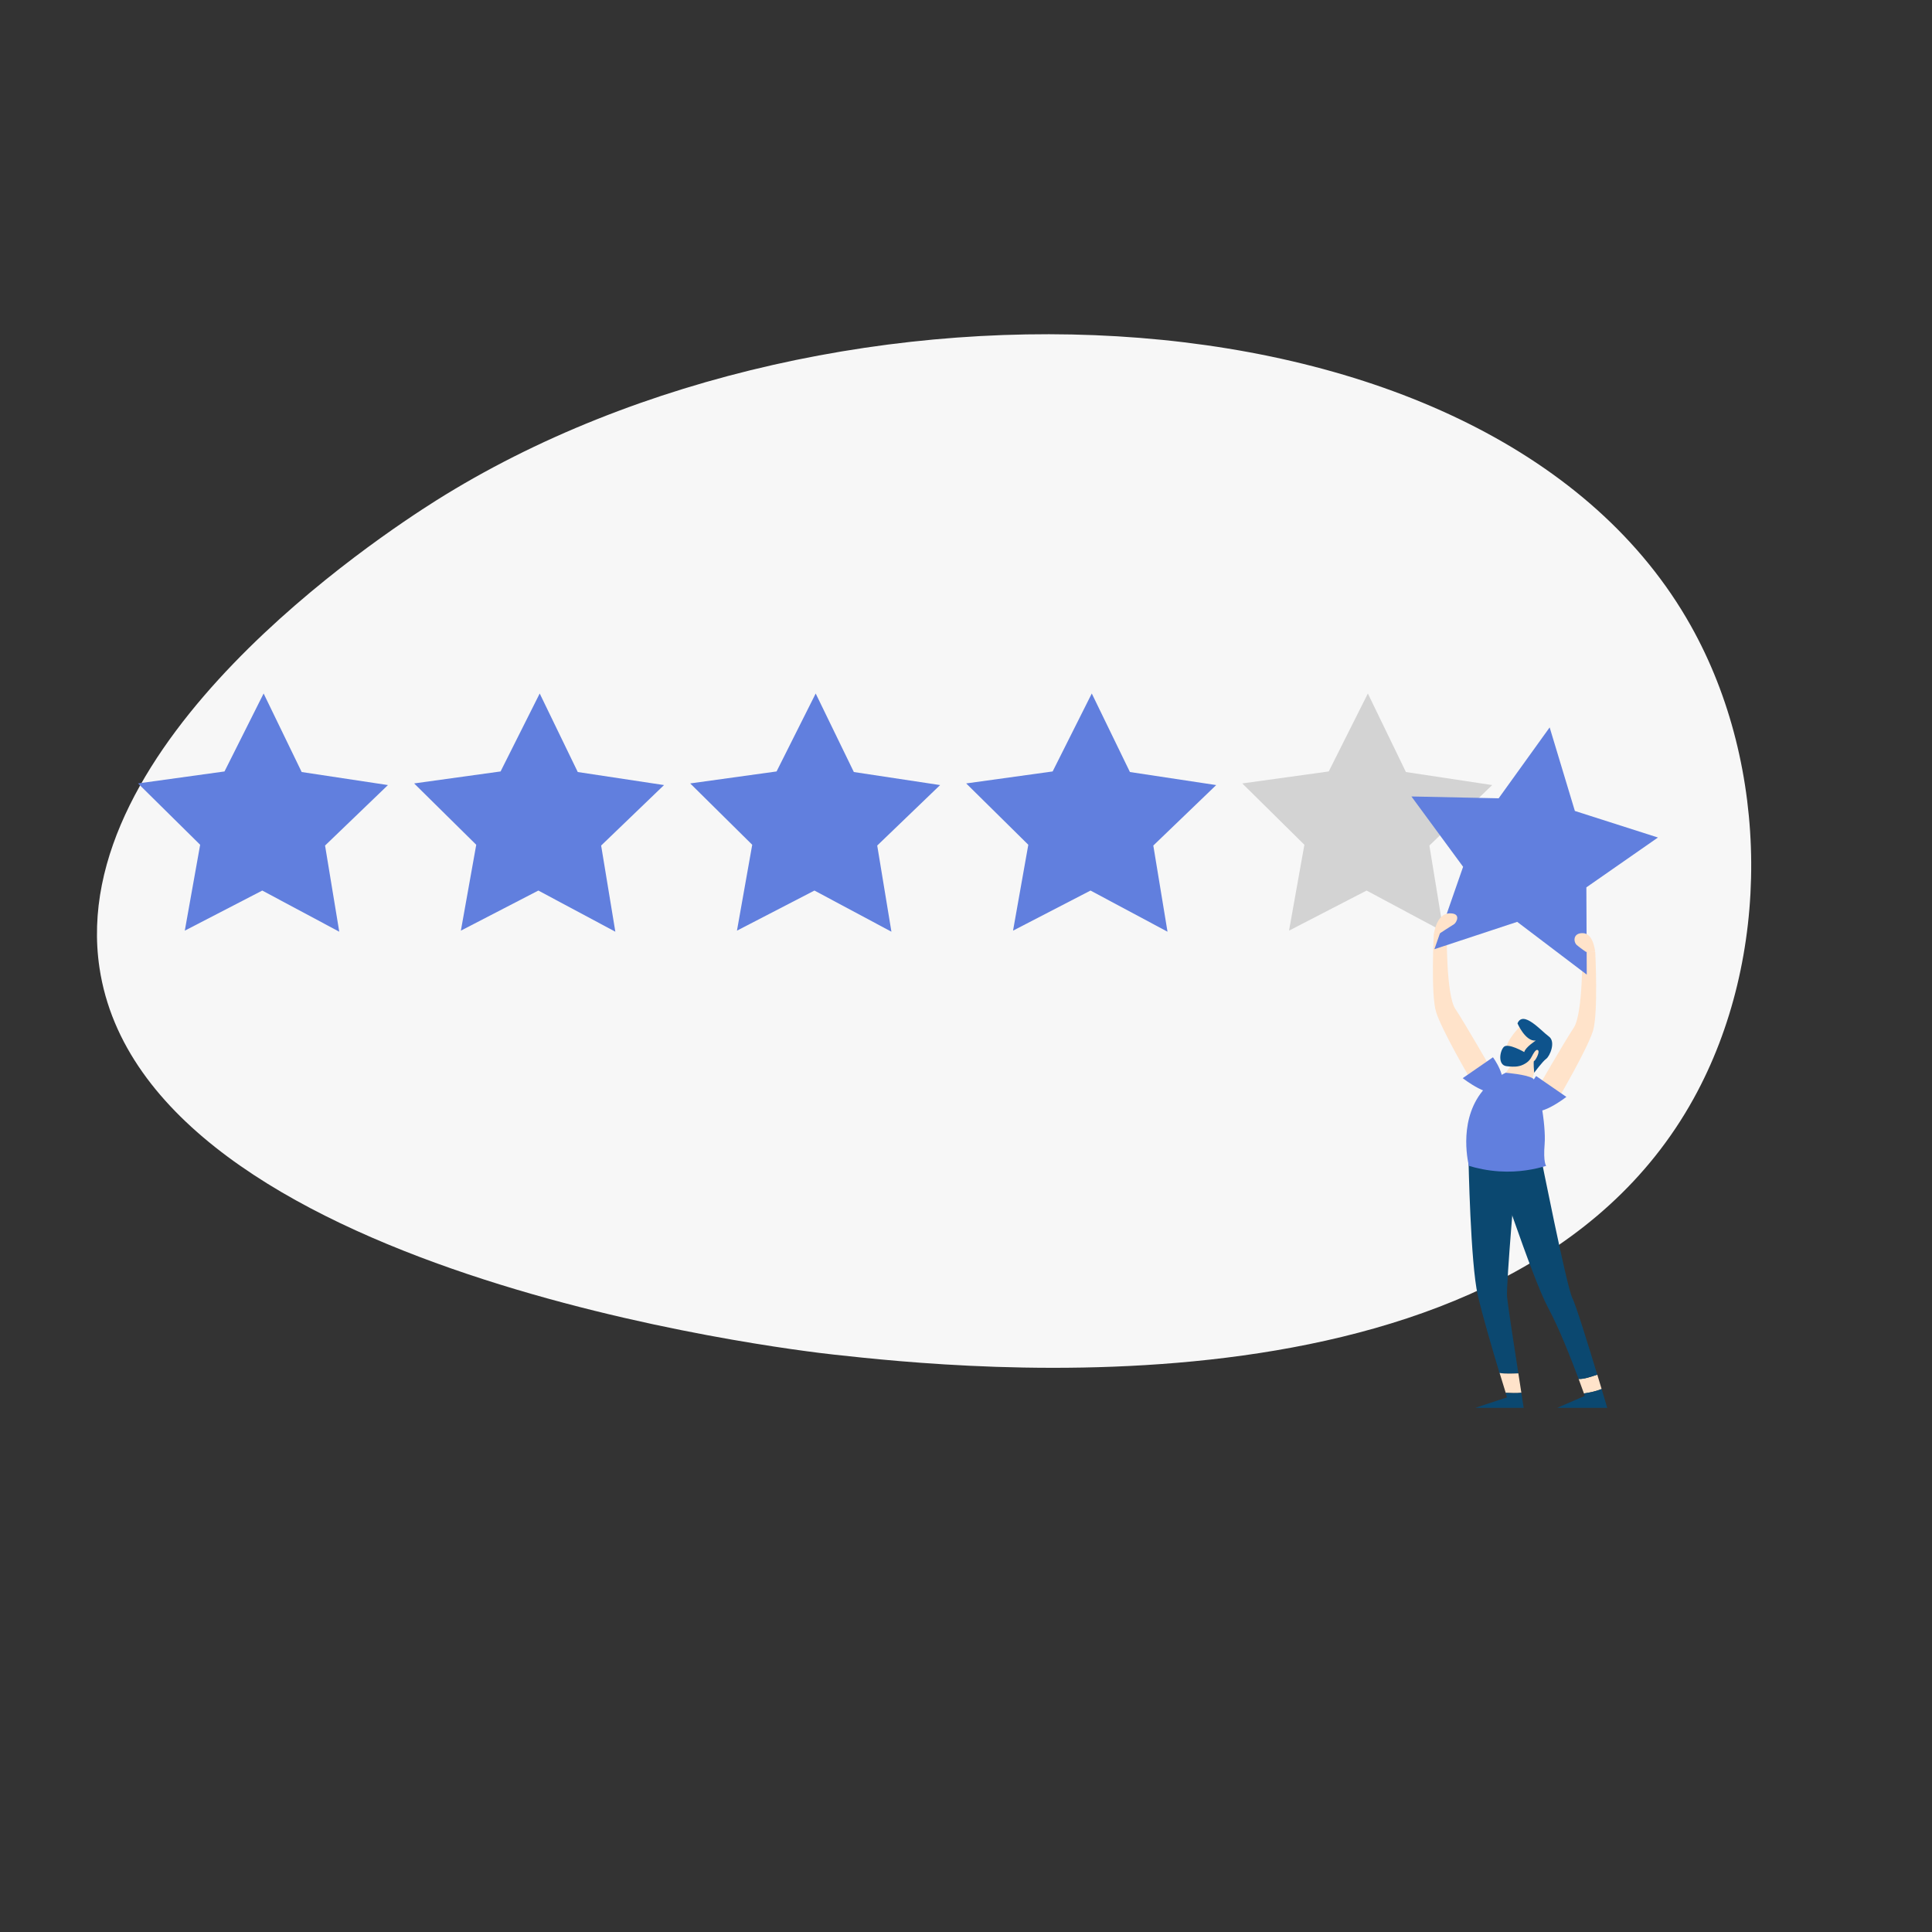 <svg xmlns="http://www.w3.org/2000/svg" xmlns:xlink="http://www.w3.org/1999/xlink" version="1.1" id="Layer_1" x="0px" y="0px" viewBox="0 0 2000 2000" style="enable-background:new 0 0 2000 2000;" xml:space="preserve">
<rect x="0" y="0" width="2000" height="2000" fill="#333333" stroke="none"/>
<style xmlns="http://www.w3.org/2000/svg" type="text/css">
	.st0{fill:#F7F7F7;}
	.st1{fill:#D3D3D3;}
	.st2{fill:#617fde;}
	.st3{fill:#0B4870;}
	.st4{fill:#FFE3CA;}
	.st5{fill:#0E538C;}
</style>
<g xmlns="http://www.w3.org/2000/svg" id="Rating">
	<path class="st0" d="M103,1002c47.4,316.2,715,395.4,760.3,400.3c130.8,14.3,701.2,76.5,889.9-265c80.6-145.8,79.4-343.1-2.9-489.6   C1547.5,286.2,864.9,257.9,451.5,518.1C391.1,556.2,68.1,769.3,103,1002z"/>
	<polygon class="st1" points="1494.3,964.5 1414.7,921.9 1334.4,963.4 1350.3,874.5 1286,811 1375.5,798.6 1416,717.9 1455.4,799.2    1544.7,812.7 1479.7,875.3  "/>
	<polygon class="st2" points="1208.6,964.5 1128.9,921.9 1048.7,963.4 1064.5,874.5 1000.2,811 1089.7,798.6 1130.2,717.9    1169.7,799.2 1259,812.7 1193.9,875.3  "/>
	<polygon class="st2" points="922.8,964.5 843.1,921.9 762.9,963.4 778.7,874.5 714.5,811 803.9,798.6 844.4,717.9 883.9,799.2    973.2,812.7 908.1,875.3  "/>
	<polygon class="st2" points="637,964.5 557.3,921.9 477.1,963.4 493,874.5 428.7,811 518.2,798.6 558.7,717.9 598.1,799.2    687.4,812.7 622.3,875.3  "/>
	<polygon class="st2" points="351.2,964.5 271.5,921.9 191.3,963.4 207.2,874.5 142.9,811 232.4,798.6 272.9,717.9 312.3,799.2    401.6,812.7 336.5,875.3  "/>
</g>
<g xmlns="http://www.w3.org/2000/svg" id="Person_with_Star">
	<path class="st3" d="M1571.8,1421.8c-4.8-30.8-11-71.6-11.7-79.4c-1.1-13,9.7-135.6,9.7-135.6l-49.6-6.6c0,0,2,107.6,9.6,140.6   c4.7,20.5,15.2,56.4,22.5,80.6C1558.6,1422.4,1565.2,1422,1571.8,1421.8z"/>
	<path class="st4" d="M1574.9,1441.8c-0.9-5.7-2-12.6-3.1-20.1c-6.6,0.2-13.2,0.6-19.4-0.4c2.7,8.8,4.9,16.1,6.3,20.5   C1564.1,1442,1569.5,1442.4,1574.9,1441.8z"/>
	<path class="st3" d="M1558.6,1441.9c0.9,3,1.4,4.7,1.4,4.7l-32.9,10.8h50.2c0,0-1-6.1-2.4-15.6   C1569.5,1442.4,1564.1,1442,1558.6,1441.9z"/>
	<path class="st4" d="M1634.2,1427.5c2.5,6.8,4.4,12.1,5.5,15c6.2-0.9,12.6-2.2,18.3-4.6c-1.3-4.5-2.9-9.5-4.5-14.9   C1647,1425.1,1640.3,1427.7,1634.2,1427.5z"/>
	<path class="st3" d="M1640.6,1445l-28.6,12.4h51.8c0,0-2.3-7.9-5.8-19.5c-5.7,2.3-12,3.6-18.3,4.6   C1640.2,1444.1,1640.6,1445,1640.6,1445z"/>
	<path class="st3" d="M1653.5,1423.1c-9.3-30.8-22.2-72.3-25.9-79.6c-5.9-11.9-32.9-148-32.9-148l-51.3-2.2   c0,0,42.7,130.2,59.4,160.9c11,20.3,23.9,53.1,31.4,73.3C1640.3,1427.7,1647,1425.1,1653.5,1423.1z"/>
	<path class="st4" d="M1575.2,1061c0,0-30.8,28.6-9.2,39.4l-11.3,15.7c0,0,15.1,14.6,32.4,3.2c0,0-2.7-4.9,5.4-16.2   s8.1-24.8,8.1-24.8L1575.2,1061z"/>
	<path class="st5" d="M1570.9,1059.4c0,0,8.1,18.9,18.9,17.8c0,0-10.8,7-11.9,11.9c0,0-16.7-9.7-21.1-5.4c-4.3,4.3-6.5,18.9,2.7,20   s14,0.5,19.4-2.7c5.4-3.2,6.5-7,8.1-9.7s3.8-5.9,5.4-3.8c1.6,2.2-3.2,10.8-4.3,10.8s0.1,12.2,0.1,12.2s8.6-11.7,12.4-14.4   s10.3-17.8,2.7-23.2C1595.7,1067.5,1576.8,1045.3,1570.9,1059.4z"/>
	<path class="st2" d="M1558.7,1110.5c-7,3.4-14.6,8.5-21.5,16c-27.5,30.2-18.1,74.1-16.6,80.4c8.4,2.5,19,4.9,31.5,5.7   c20.4,1.3,37.2-2.3,48.5-5.7c0,0-3.2-3.2-1.6-22.7s-6.2-64-12.3-67.9C1580.6,1112.3,1558.7,1110.5,1558.7,1110.5z"/>
	<path class="st4" d="M1521.2,1115.5c0,0-29-49.7-34.6-68s-2.3-81.5-2.3-81.5l13.4-1.6c0,0-0.9,65.3,8.8,79.9s38.3,64.3,38.3,64.3   L1521.2,1115.5z"/>
	<path class="st2" d="M1514.2,1116.1l31.3-21.6c0,0,16.2,21.6,7.6,33.5S1514.2,1116.1,1514.2,1116.1z"/>
	<path class="st4" d="M1614.5,1135c0,0,29-49.7,34.6-68c5.5-18.4,2.3-81.5,2.3-81.5l-13.4-1.6c0,0,0.9,65.3-8.8,79.9   s-38.3,64.3-38.3,64.3L1614.5,1135z"/>
	<path class="st2" d="M1621.5,1135.5l-31.3-21.6c0,0-16.2,21.6-7.6,33.5C1591.2,1159.3,1621.5,1135.5,1621.5,1135.5z"/>
	<polygon class="st2" points="1642.6,1008.9 1570.6,954.3 1484.9,982.6 1514.6,897.3 1461.1,824.5 1551.4,826.4 1604.2,753    1630.3,839.5 1716.3,867 1642.2,918.6  "/>
	<path class="st4" d="M1484.5,966c0,0,2.7-20,15.7-20.5c13-0.5,7.6,9.7,4.9,11.3s-14.3,9.2-14.3,9.2H1484.5z"/>
	<path class="st4" d="M1651.3,985.4c0,0-1.6-18.9-12.4-19.4s-10.3,9.2-6.5,12.4s9.4,7,9.4,7H1651.3z"/>
</g>
</svg>